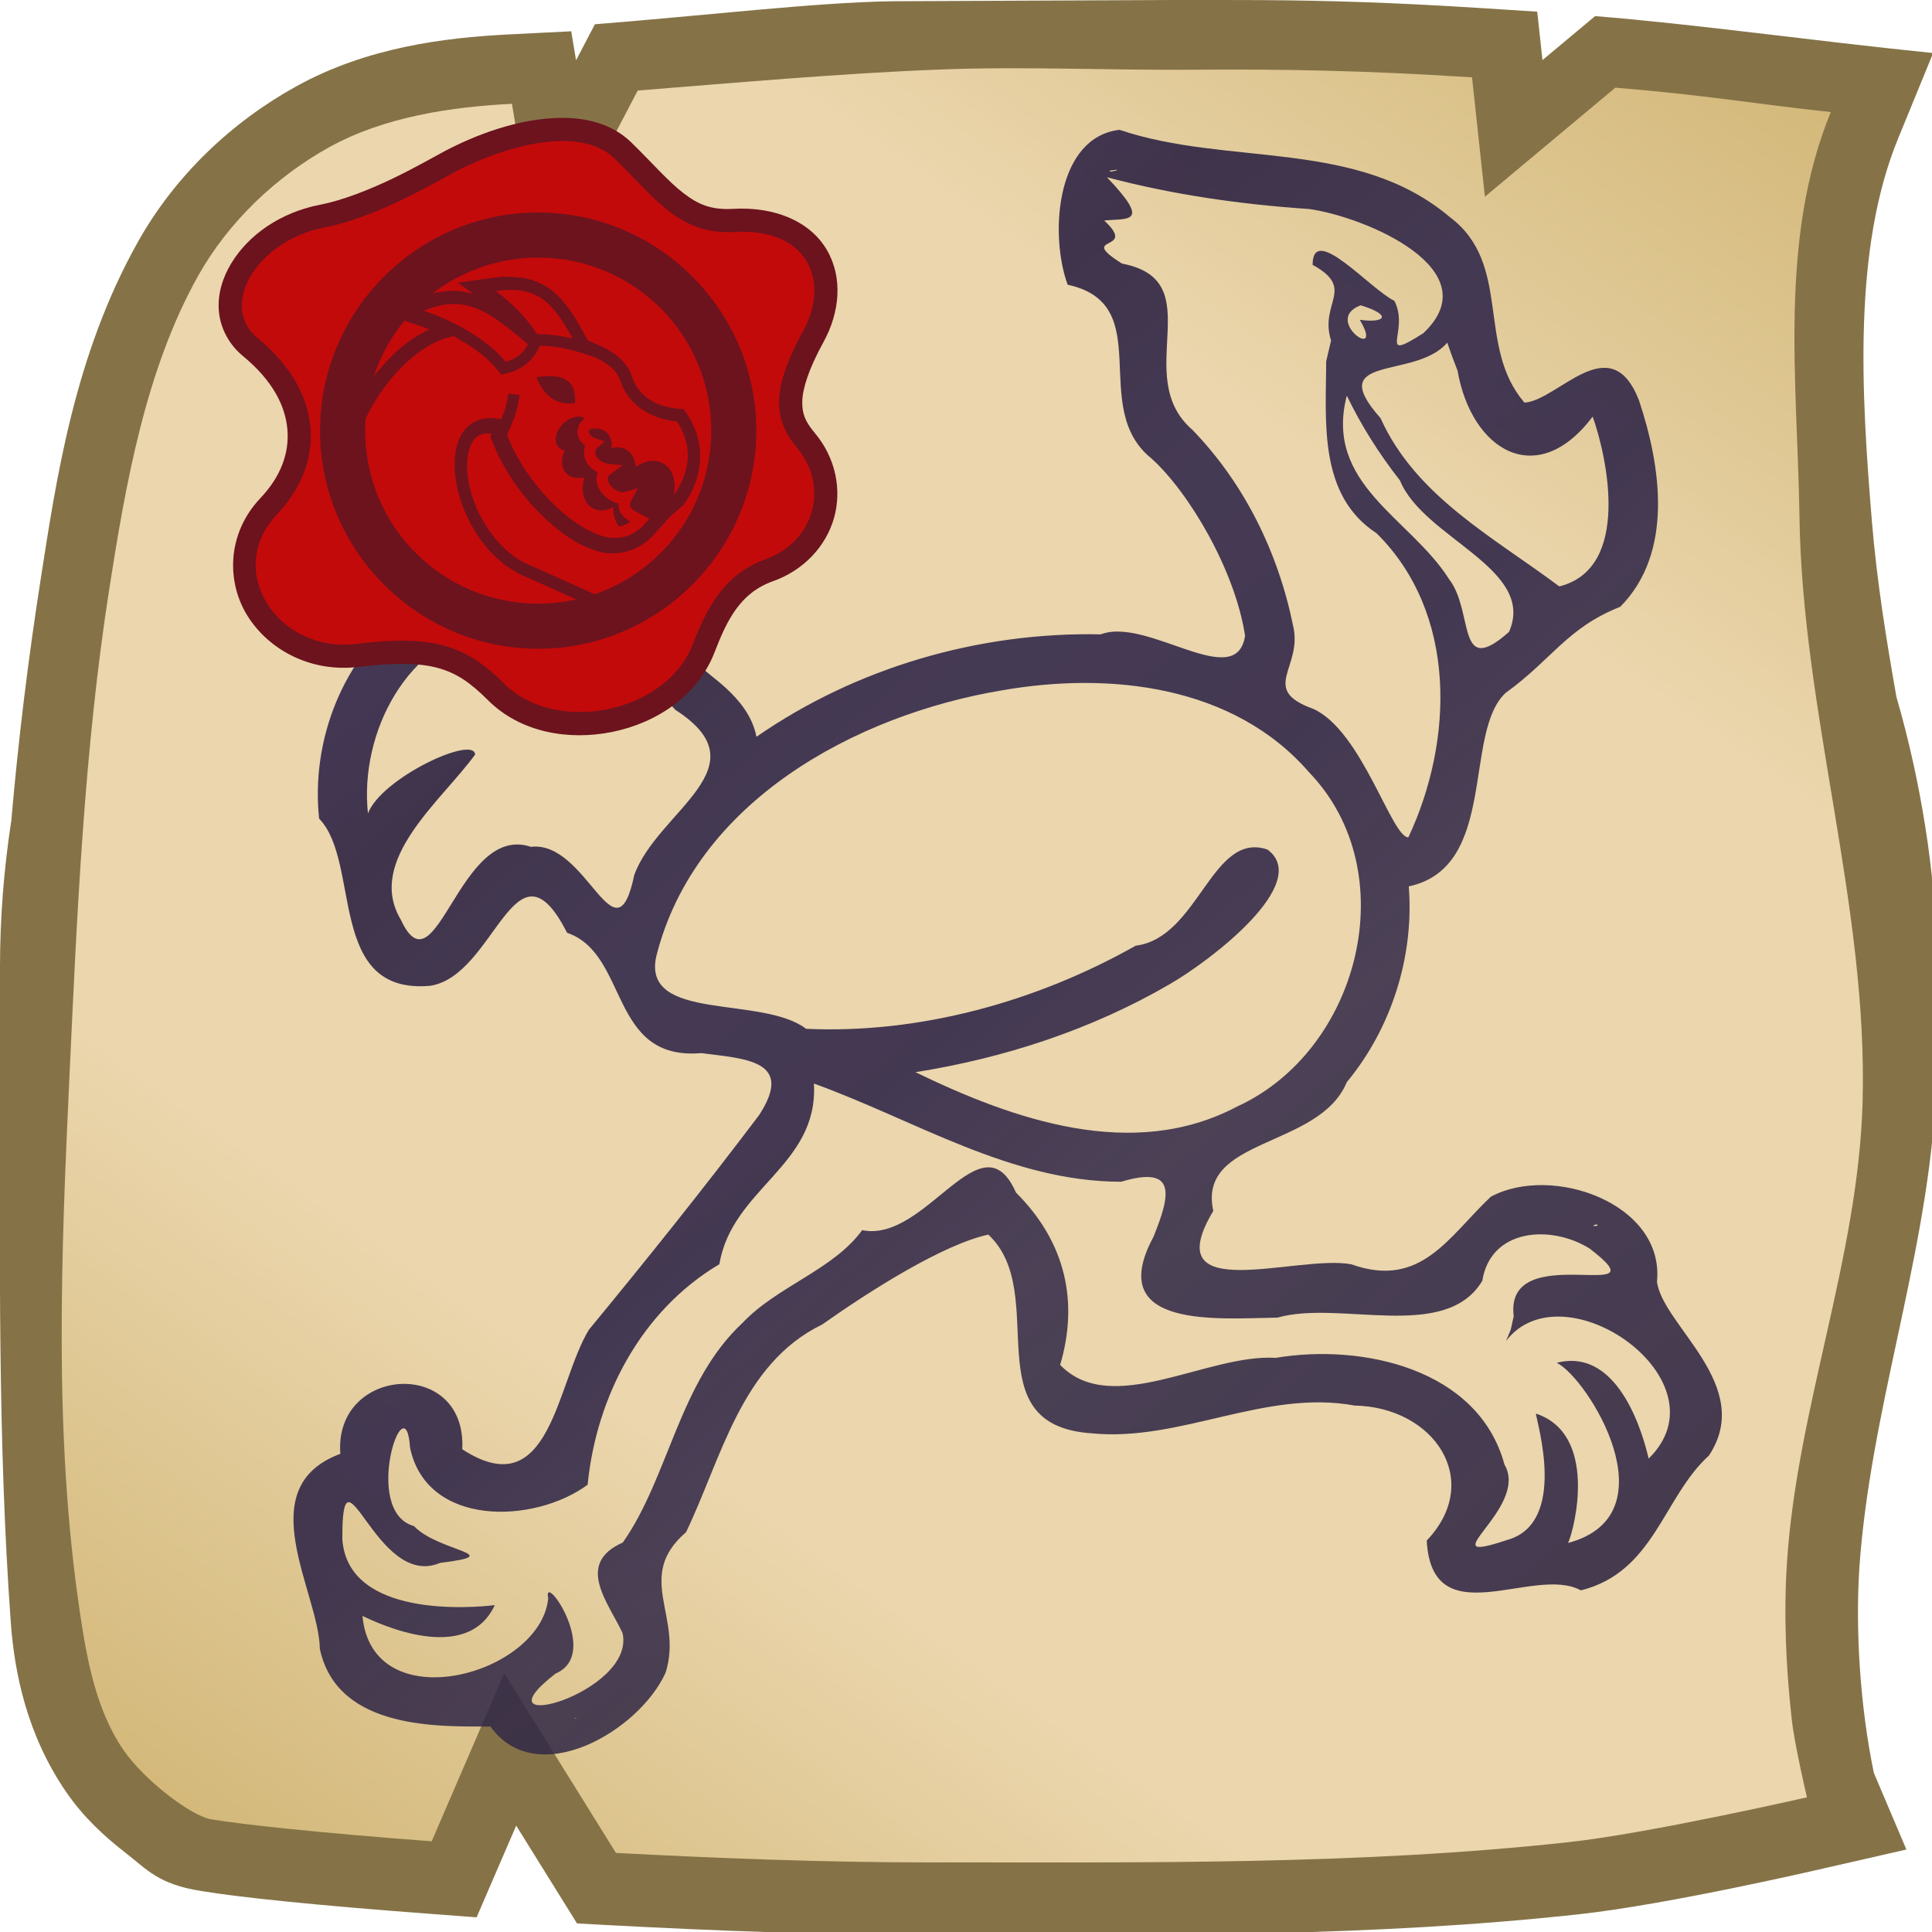 <svg height="500" viewBox="0 0 132.292 132.292" width="500" xmlns="http://www.w3.org/2000/svg" xmlns:xlink="http://www.w3.org/1999/xlink"><linearGradient id="a"><stop offset="0" stop-color="#d3b879"/><stop offset=".25" stop-color="#ebd6ad"/><stop offset=".5" stop-color="#ebd6ad"/><stop offset=".75" stop-color="#ebd6ad"/><stop offset="1" stop-color="#d3b879"/></linearGradient><linearGradient id="b" gradientUnits="userSpaceOnUse" x1="116.132" x2="22.669" xlink:href="#a" y1="0" y2="132.292"/><linearGradient id="c"><stop offset="0" stop-color="#2e2442"/><stop offset=".125" stop-color="#342a4b"/><stop offset=".25" stop-color="#322848"/><stop offset=".375" stop-color="#322947" stop-opacity=".95"/><stop offset=".5" stop-color="#322a46" stop-opacity=".98"/><stop offset=".75" stop-color="#2e2442" stop-opacity=".97"/><stop offset=".906" stop-color="#34284e"/><stop offset="1" stop-color="#2e2442"/></linearGradient><filter id="d" color-interpolation-filters="sRGB" height="1.006" width="1.006" x="-.003" y="-.003"><feGaussianBlur stdDeviation=".352"/></filter><filter id="e" color-interpolation-filters="sRGB" height="1.009" width="1.009" x="-.004" y="-.004"><feGaussianBlur stdDeviation=".123"/></filter><linearGradient id="f" gradientUnits="userSpaceOnUse" spreadMethod="repeat" x1="146.23" x2="236.621" xlink:href="#c" y1="133.8" y2="235.09"/><filter id="g" color-interpolation-filters="sRGB" height="1.008" width="1.009" x="-.005" y="-.004"><feGaussianBlur stdDeviation=".188"/></filter><filter id="h" color-interpolation-filters="sRGB" height="1.002" width="1.002" x="-.001" y="-.001"><feGaussianBlur stdDeviation=".046"/></filter><path d="m250.471 499.983c51.835.039 104.538.441 157.504-5.348 23.527-2.571 63.666-11.943 63.666-11.943l20.957-4.789-8.406-19.797c-3.626-17.49-4.76-37.133-3.756-52.852 2.741-40.111 16.933-78.897 19.564-119.016.828-12.623.691-24.469.344-42.18-.347-17.711-3.704-41.244-10.317-63.953-2.609-14.831-5.05-29.754-6.35-45.516-2.711-32.883-4.959-70.153 6.762-98.752l9.072-22.131c-31.313-3.172-61.138-7.435-87.342-9.543l-13.605 11.365-1.35-12.51-15.117-.967c-21.868-1.39-38.846-1.919-56.314-2.025-5.823-.036-16.508-.027-22.639-.027l-72.837.327c-19.69.327-47.169 3.598-76.591 5.948l-4.609 8.811-.258.496-1.246-7.498-16.018.805c-16.981.856-36.821 3.38-54.957 13.381-16.734 9.228-31.341 23.054-40.965 40.189-16.466 29.318-21.106 61.291-25.148 87.197-3.249 20.824-5.799 41.628-7.584 62.336-1.944 12.576-2.924 25.282-2.933 38.008l.001 27.979c.014 46.729-.629 93.964 2.793 141.27.941 13.005 4.17 29.035 14.33 43.824 4.451 6.479 9.806 11.404 15.326 15.693 5.506 4.279 8.509 8.111 19.365 9.824 9.832 1.663 30.066 3.742 58.57 5.875l12.771.959 10.229-23.693 15.715 25.273 9.365.502c25.465 1.348 54.433 2.491 81.955 2.473z" fill="#857347" stroke-width="3.78" transform="scale(.265)"/><path d="m43.667 6.199-6.649 12.723-1.963-11.814c-4.152.209-8.735.888-12.484 2.956-3.665 2.021-6.931 5.135-8.988 8.796-3.594 6.399-4.968 14.212-6.101 21.472-1.724 11.049-2.209 22.267-2.729 33.439-.565 12.142-1.075 24.438.693 36.464.487 3.314 1.111 6.835 3.004 9.59 1.45 2.11 4.687 4.544 6.008 4.751 2.083.354 7.611.944 15.101 1.505l4.967-11.508 7.651 12.304c6.689.354 14.283.654 21.43.649 14.614-.01 29.291.201 43.819-1.387 5.496-.601 16.303-3.069 16.303-3.069s-.84-3.54-1.041-5.344c-.4-3.586-.562-7.22-.321-10.821.708-10.588 4.876-20.805 5.172-31.413.374-13.426-4.117-26.631-4.321-40.061-.141-9.278-1.441-19.011 2.143-27.756-5.568-.608-8.703-1.18-14.752-1.67l-8.932 7.465-.881-8.173c-7.611-.484-12.854-.566-19.284-.522-5.85.04-11.266-.236-17.112-.015-6.769.256-14.283.929-20.733 1.44z" fill="url(#b)" stroke-width="4.763"/><g><g stroke-width=".265"><path d="m-169.665-12.78c-7.684-.053-14.102 6.694-14.991 15.875 2.794-2.831 6.62-4.683 12.2-4.551-5.345 3.625-8.914 7.726-11.732 11.986.468 2.17 1.228 4.366 2.328 6.588 10.078-13.891 16.137-7.832 19.233.026 2.857-5.292 7.25-9.525 12.435-12.726-5.662-12.277-13.018-17.145-19.473-17.198zm47.678 14.552c-.9 0-1.826 0-2.752.053-3.281.132-6.615.582-9.869 1.349-12.25 2.91-22.834 10.054-25.903 21.458 5.874 2.011 10.769 4.339 15.002 6.72 8.361 1.244 16.88.847 24.183-.661 10.186-2.117 17.727-6.72 19.394-10.504l4.339 1.905c-2.91 6.72-11.827 11.007-22.754 13.256-5.027 1.058-10.557 1.587-16.219 1.508 1.138.741 2.223 1.455 3.281 2.143 7.17 4.657 12.806 7.858 21.855 7.408 9.419-.767 16.563-6.853 19.288-14.446 2.699-7.594 1.164-16.536-7.594-23.68-5.08-4.18-13.388-6.456-22.251-6.509z"/><path d="m-83.388 70.045c.458-3.025 4.259-4.915 10.379-1.766-.196-3.266-5.255-6.613-10.389-5.575l-3.753 5.355c-1.149.83-3.405.002-5.097-.168-8.49-.852-15.69-1.376-25.241-4.26-2.752-.794.847-6.562 3.519-12.435-8.837-.238-15.293-3.889-21.934-8.202-3.281-2.143-6.668-4.445-10.557-6.72-1.164 2.328-2.143 4.763-2.805 6.932-4.921 2.328-6.615 3.201-9.207 8.784-9.393 4.048-13.335 10.107-16.23 18.918-1.548.599-3.178 1.046-4.914 1.293-.001 0-.003 0-.004.002l-.052.005c-5.861.589-13.302-2.69-10.952-10.484-6.714 4.925-1.451 12.701 4.292 13.911-5.023 1.299-10.454-.789-11.04-7.988-5.949 8.454 5.12 14.631 12.427 12.564-3.137 3.787-8.979 4.63-13.358-1.404-1.369 10.258 11.213 9.858 17.418 4.15 1.401-.752.035-3.078 0-3.082 0 0 .919.85 1.44 1.665 2.057 2.265 1.124 6.406-5.182 9.165 2.657 1.909 8.446.098 10.826-4.43l-0-0c.037-.072.075-.145.112-.218l-1.84-6.182c.082-1.415 2.839-2.594 4.808-3.728 4.366-8.599 8.229-14.473 16.325-20.373 3.466-.37 5.927-.635 9.075-4.763 5.715.582 10.398-2.117 14.552-4.789 2.064 4.736 6.218 11.06 5.477 15.584-3.122 2.514-2.117 5.636-2.196 6.376 1.587 4.736 21.802-1.403 32.861 4.894 1.442.822 2.817 1.804 4.105 2.996.001.001.002.002.004.003l.037.037c4.156 4.174 6.31 12.015-1.219 15.112 8.057 2.099 10.767-6.891 8.08-12.11 4.178 3.076 5.986 8.606.772 13.605 10.312-.722 8.116-13.206 1.902-17.569 4.917.043 9.259 4.041 7.343 11.248 8.821-5.413.569-14.92-7.775-16.129-.263.887-3.146 2.011-3.146 2.011.462-.567.835-1.316 1.139-2.234z" fill="#613583"/><path d="m-84.779-26.253c-.143-.385-.22-.803-.22-1.232 0-1.464.891-2.74 2.157-3.312-1.717-1.067-2.597-2.454-2.652-4.303l1.981-.044c-.011 1.376.869 2.135 1.816 2.729.792.495 1.849 1.111 2.707 2.19.759.671 1.255 1.651 1.255 2.74 0 1.166-.561 2.223-1.442 2.883 2.443-.363 4.435-.979 5.997-2.608.022-3.202-.616-5.469-3.764-7.692-3.147-2.219-8.594-5.355-12.963-5.536-4.523-1.271-13.668-5.086-13.613-5.118v0c.77 1.679 1.497 3.362 2.575 4.901-2.267-.906-3.951-1.621-3.929-1.634.506 1.103.99 2.205 1.574 3.269-1.255-.253-2.08-.431-2.069-.441 1.618 2.172 3.092 4.372 6.438 5.737-.759 1.398-1.398 2.971-1.86 4.699-1.574 5.843 2.201 10.63 4.875 15.252 0 0 6.076 17.848.361 19.356 5.9 5.292 8.811 11.747 9.26 18.071 7.938-12.091 9.34-22.807.468-33.817-1.164-2.058-1.197-4.589-.911-7.032.264-2.344.814-4.666.99-6.779zm3.411-2.883c-.924 0-1.651.726-1.651 1.651 0 .924.726 1.651 1.651 1.651.11 0 .22-.011.319-.033-.55-.066-.968-.539-.968-1.089 0-.605.495-1.177 1.1-1.1.693.088 1.089.594 1.1 1.144.066-.176.099-.374.099-.572 0-.924-.726-1.651-1.651-1.651zm7.659 4.996c-2.388 1.497-5.7 1.893-8.969 1.398 1.128 4.495 2.326 8.085 4.491 11.633 1.825 2.991 4.594 5.292 6.986 7.851 1.362 1.457 4.191 4.27 4.191 4.27s3.576-1.214 4.601-2.659c2.745-3.867 2.656-13.976 2.656-13.976.215.368-8.565 5.191-10.007 4.017s-3.186-7.725-3.951-12.534zm-10.476 3.411c-.22 1.277-.44 2.542-.583 3.753-.264 2.278-.198 4.314.781 6.052 1.19 2.095 3.562 3.279 4.615 5.399 1.687 3.394 4.068 7.393 2.427 11.107 3.235 0 6.539-1.28 5.744-4.57-2.674-2.707-6.225-7.382-8.623-11.544-1.846-3.203-3.333-6.615-4.362-10.197z" fill="#813d9c"/></g><path d="m75.161 8.809c-3.978.942-4.215 7.332-2.941 10.602 6.193 1.205 1.554 8.378 5.97 11.773 2.629 2.274 5.893 7.57 6.653 12.016-.524 3.91-6.705-1.193-9.876.095-8.317-.011-16.684 2.6-23.431 7.485-.587-2.827-3.834-4.337-3.844-4.758-4.932-5.423-13.98-8.382-20.23-3.454-4.331 3.304-6.43 9.066-5.746 14.41 2.96 2.925.741 12.066 7.831 11.29 4.471-.774 5.585-10.747 9.298-3.814 4.272 1.363 3.022 8.72 9.343 8.051 3.064.335 6.399.366 4.06 4.149-3.757 5.185-7.411 9.934-11.362 14.931-2.17 3.704-2.383 12.178-8.51 8.363.2-6.319-8.92-5.534-8.339.479-6.196 2.451-1.272 9.485-1.135 13.381 1.313 5.591 8.437 5.131 11.782 5.079 3.265 4.366 10.199.092 11.915-3.923 1.137-3.871-2.277-6.521 1.208-9.646 2.341-5.127 3.532-11.59 9.034-14.403 3.309-2.434 8.157-5.639 11.248-6.381 4.4 3.939-.864 13.081 7.354 13.461 6.103.475 11.785-3.268 17.963-2.26 5.421-.01 8.941 4.951 5.11 9.141.488 6.6 7.404 1.498 10.615 3.199 5.003-1.347 5.499-6.482 8.586-9.406 3.071-4.851-3.349-8.834-3.796-11.825.427-5.372-7.352-7.925-11.488-5.591-2.829 2.772-4.643 6.423-9.454 4.818-3.679-.632-13.363 3.229-9.522-3.465-1.229-5.044 7.163-4.396 8.958-8.993 2.989-3.764 4.448-8.705 3.976-13.489 6.102-1.429 3.483-10.591 6.365-13.377 3.12-2.34 4.104-4.531 7.729-6.05 3.606-3.795 2.586-9.702.991-14.174-2.062-4.957-5.521.135-7.828.333-3.416-3.811-.984-9.476-5.388-12.619-6.472-5.241-15.225-3.137-22.701-5.502-.136.019-.269.044-.397.074zm-.186 2.731c1.228-.216-.298.226 0 0zm-.213.461c4.566 1.113 9.218 1.675 13.879 1.896 3.886.464 12.509 3.924 7.983 8.349-3.209 2.133-.89-.145-2.024-2.183-1.664-.757-5.697-5.262-5.642-2.351 3.029 1.594.484 2.583 1.368 5.158l-.305 1.418c.065 4.113-.372 9.191 3.685 11.712 5.638 5.367 5.566 14.07 2.591 20.769-1.151.029-3.322-7.228-6.686-8.664-3.752-1.267-.762-2.786-1.489-5.64-1.121-5.004-3.525-9.685-7.173-13.301-4.334-3.597 1.143-10.229-5.039-11.275-3.238-1.951 1.159-.753-1.278-2.924 1.595-.199 3.275.205.129-2.966zm17.543 8.416c2.173.615 1.736 1.203-.042.995 1.835 2.963-2.621.057.042-.995zm5.974 2.438c.232.639.481 1.271.744 1.899 1.054 5.429 5.589 8.113 9.312 2.964 1.036 2.727 2.867 10.342-2.051 11.668-4.555-3.27-9.944-5.957-12.468-11.273-4.031-4.359 2.351-2.652 4.463-5.258zm-6.802 3.764c1.037 2.041 2.307 3.961 3.755 5.733 1.694 3.935 9.478 5.844 7.675 10.214-3.573 3.3-2.401-1.323-4.179-3.526-2.75-4.152-8.697-6.318-7.251-12.421zm-58.162 16.933c4.883-.872 9.423 2.128 12.651 5.505 6.163 3.788-1.102 6.927-2.603 11.351-1.17 6.19-3.271-2.334-7.113-1.788-4.969-1.567-6.275 10.336-8.802 5.168-2.514-4.024 2.651-8.221 4.858-11.411-.106-1.335-6.374 1.726-7.256 4.178-.699-5.493 2.438-11.957 8.265-13.003zm34.978 3.709c7.331-1.434 15.837-.668 21.118 5.191 6.721 6.703 3.833 18.99-4.472 22.978-7.048 3.917-15.278 1.211-22.057-1.913 6.068-1.09 12.001-3.156 17.278-6.37 2.749-1.65 9.637-7.126 6.511-9.35-3.845-1.226-4.579 6.137-8.891 6.761-6.713 3.975-14.683 6.342-22.444 6.14-3.057-2.241-11.245-.228-10.359-4.735 2.427-10.641 13.286-16.823 23.317-18.702zm-12.345 27.175c6.952 2.351 13.597 6.448 21.16 6.299 3.838-1.238 3.378.869 2.287 3.729-3.299 6.43 4.64 5.487 8.598 5.357 4.268-1.31 11.525 1.466 13.971-2.8.491-3.57 4.578-3.964 7.289-2.364 5.417 3.972-5.876-.697-5.091 4.747l0.0 0-.187.933-.304.767c3.823-5.207 15.256 2.423 9.923 7.858-.299-1.158-2.031-7.64-6.42-6.432 2.175 1.035 8.157 10.255 1.021 12.317.471-1.126 1.866-7.513-2.381-8.81.066.586 2.359 7.474-1.82 8.697-5.501 1.963 1.563-2.2-.262-5.168-1.914-6.538-9.916-8.102-15.807-6.988-4.699-.197-11.151 4.356-14.741.776 1.179-4.286.244-8.387-3.262-11.737-2.46-5.286-6.079 3.611-10.474 2.785-1.905 2.748-5.737 3.949-8.071 6.521-4.263 4.134-4.826 10.647-7.884 15.188-3.256 1.518-.909 4.125.104 6.193 1.031 4.115-10.17 7.409-4.52 2.865 3.144-1.409-1.077-7.147-.614-5.122-.437 5.271-11.897 8.607-12.689 1.443 1.087.499 7.208 3.247 9.041-.919-1.577.228-10.005 1.077-10.522-4.267-.194-7.292 2.343 3.423 6.723 1.451 4.727-.674-.147-.755-1.838-2.482-3.648-.927-.769-10.002-.377-5.363 1.243 5.414 8.58 5.07 12.205 2.296.473-6.07 3.453-12.017 8.716-15.276.755-5.211 6.666-6.884 6.222-12.495zm53.78 8.564c.254.16-.649.157 0 0zm-69.173 35.169c-.008.081-.255.097 0 0z" fill="url(#f)" filter="url(#h)" opacity=".95" transform="matrix(1 .02 -.02 1 1.276 -1.358)"/><path d="m75.161 8.809c-3.099 2.452-1.223 7.966-.469 11.845.937 4.82 4.985 8.637 6.053 13.429.736 3.302 2.529 7.741.152 10.148-3.386 3.429-9.741-1.022-14.458-.032-5.315 1.115-9.538 7.417-14.904 6.581-4.736-.738-6.063-8.597-10.764-9.533-5.95-1.186-13.802.905-17.211 5.924-3.333 4.905-3.934 14.219.814 17.772 3.179 2.379 7.763-3.962 11.57-2.832 4.39 1.303 6.117 6.825 9.401 10.016 1.98 1.924 5.87 2.753 6.2 5.494.842 6.995-6.288 13.305-12.042 17.37-2.221 1.569-5.308 1.231-7.871 2.139-2.964 1.05-7.065 1.081-8.63 3.808-2.676 4.664-1.675 11.946 1.824 16.029 3.086 3.6 9.254 5.339 13.722 3.752 4.195-1.49 5.537-7.01 7.774-10.859 3.138-5.398 3.668-12.368 7.842-17.011 3.614-4.02 8.632-9.42 13.924-8.315 5.399 1.127 4.659 11.058 9.625 13.459 6.024 2.913 14.463-4.667 20.051-.986 3.375 2.223.507 9.799 4.234 11.362 4.365 1.83 10.426-1.798 12.963-5.794 2.493-3.924 2.064-9.92-.262-13.945-2.388-4.131-7.511-6.998-12.268-7.377-4.308-.343-7.723 5.206-12.028 4.837-2.76-.236-6.743-1.615-7.07-4.366-.617-5.187 8.151-6.774 11.029-11.134 2.531-3.834 3.283-8.589 5.191-12.768 2.356-5.158 5.53-9.928 7.714-15.161 1.947-4.667 7.381-10.07 4.77-14.401-1.464-2.429-6.096.261-8.391-1.404-4.234-3.072-3.073-10.781-7.266-13.909-5.776-4.309-15.568-8.609-21.22-4.138zm-.4 3.192c3.184-4.936 12.932-1.037 17.402 2.774 2.204 1.879 5.035 6.53 2.708 8.255-1.448 1.073-2.837-3.959-4.425-3.107-3.628 1.947-.851 8.403.329 12.348 1.299 4.344 6.2 7.133 7.164 11.564.924 4.247 2.528 11.708-1.641 12.935-4.282 1.261-6.422-6.364-8.614-10.252-2.757-4.891-3.169-10.805-5.424-15.947-2.024-4.615-7.22-8.236-7.234-13.276-.003-1.02 1.495-1.677 1.449-2.696-.047-1.036-2.276-1.726-1.713-2.598zm17.543 8.416.075 2.26zm5.974 2.438c3.866.14 9.302 1.68 10.257 5.428.86 3.374-2.292 8.513-5.768 8.709-5.112.288-11.034-6.785-9.869-11.772.445-1.908 3.422-2.436 5.38-2.366zm-6.802 3.764c4.481-3.168 11.405 6.981 10.79 12.435-.122 1.083-1.573 2.159-2.639 1.931-5.383-1.156-12.647-11.187-8.152-14.365zm-58.162 16.933c5.44-1.104 13.173 2.281 14.828 7.58 1.296 4.151-2.511 9.15-6.174 11.494-3.234 2.07-8.465 3.055-11.496.7-1.875-1.457-1.263-4.624-1.336-6.998-.037-1.209 1.323-2.752.459-3.598-1.093-1.071-3.794 2.01-4.541.675-2.093-3.74 4.061-9 8.261-9.853zm34.978 3.709c8.09-1.16 19.976.428 23.196 7.939 3.124 7.285-2.911 17.925-9.931 21.605-5.599 2.935-17.733 2.962-18.677-3.288-1.332-8.826 25.79-3.512 23.827-12.219-.349-1.55-3.225-.538-4.764-.145-4.558 1.165-7.748 5.544-12.171 7.147-4.587 1.663-9.719 3.634-14.439 2.397-3.915-1.026-9.589-3.564-9.462-7.61.287-9.143 13.365-14.528 22.42-15.827zm-12.345 27.175c6.33-4.914 17.358.57 23.29 5.957 2.489 2.26.614 7.644 3.426 9.486 4.881 3.197 11.749.026 17.469-1.127 3.44-.694 8.23-6.506 9.947-3.446 1.291 2.3-6.988 2.547-6.105 5.032.786 2.212 5.162-1.36 7.043.045 2.21 1.651 4.743 6.473 2.395 7.921-2.263 1.396-3.384-6.621-5.79-5.488-3.44 1.621 4.514 10.662.78 11.382-2.638.508.204-7.487-2.476-7.669-3.032-.206-.912 8.261-3.951 8.216-4.279-.064-1.531-9.558-5.218-11.731-5.624-3.314-13.788 4.851-19.509 1.708-3.888-2.136-2.163-9.828-6.13-11.813-3.64-1.822-8.413.16-12.048 1.992-4.475 2.255-7.891 6.379-10.794 10.463-2.903 4.086-4.048 9.177-6.331 13.638-1.383 2.703-1.583 8.916-4.459 7.943-2.2-.744 2.598-5.233.979-6.898-2.968-3.052-13.142-2.789-12.689 1.443.291 2.717 7.421 1.814 8.157-.818.984-3.517-10.525-3.401-8.751-6.594 1.271-2.288 5.552 4.756 7.324 2.83 2.042-2.219-5.664-5.659-3.948-8.138 2.428-3.508 8.939 3.097 12.745 1.17 5.932-3.003 7.044-11.284 10.288-17.088 1.541-2.758 3.608-5.348 4.355-8.418 0-0-0-0 0-0zm-15.394 43.733-.099.067z" fill="url(#f)" filter="url(#g)" opacity=".25" transform="matrix(1 .02 -.02 1 1.276 -1.358)"/><g stroke-width="3.148" transform="matrix(.318 0 0 .318 112.87 -15.8)"><path d="m-233.658 75.061c-.007-0-.013.002-.019.002-9.801-.033-19.586 4.045-25.453 7.139-2.164 1.141-6.144 3.469-11.113 5.861-4.969 2.392-10.809 4.743-15.711 5.691-8.621 1.667-15.498 6.523-19.209 12.67-1.855 3.073-2.938 6.566-2.654 10.18.284 3.614 2.124 7.229 5.199 9.756 6.306 5.181 9.108 10.644 9.559 15.74.45 5.097-1.375 10.163-5.822 14.863-7.207 7.618-7.35 18.064-2.717 25.406s13.66 12.143 23.828 10.92c8-.962 13.238-.84 17.146.234 3.909 1.074 6.87 3.042 10.754 6.924 6.993 6.988 17.367 8.74 26.744 6.846 9.377-1.894 18.384-7.646 22.072-17.201 2.619-6.784 5.458-12.727 12.521-15.238 6.74-2.395 11.486-7.613 13.189-13.656 1.703-6.043.357-12.891-4.096-18.219h-.002c-2.081-2.489-2.804-4.139-2.744-6.83.059-2.691 1.272-6.802 4.58-12.832 3.518-6.415 4.197-13.87.701-19.834-3.496-5.964-10.904-9.345-20.152-8.828-4.811.269-7.527-.94-10.758-3.416-3.23-2.476-6.652-6.46-11.188-10.883v-.002c-4.075-3.973-9.522-5.272-14.656-5.293zm-.041 9.975c.001 0.0.001-0.0.002 0 3.53.015 6.065.835 7.732 2.461 4.124 4.022 7.603 8.224 12.084 11.658 4.481 3.434 10.286 5.857 17.381 5.461 6.784-.379 9.655 1.634 10.99 3.912 1.335 2.278 1.398 5.912-.84 9.992-3.7 6.745-5.693 12.197-5.809 17.408-.115 5.211 2.019 9.803 5.064 13.447 2.458 2.941 2.974 6.186 2.148 9.117-.826 2.931-3.001 5.567-6.928 6.963h-.002c-11.082 3.94-15.666 13.746-18.484 21.045-2.169 5.619-8.003 9.654-14.742 11.016-6.739 1.361-13.756-.163-17.719-4.123-4.56-4.558-9.317-7.88-15.162-9.486s-12.395-1.554-20.98-.521c-6.417.772-11.636-2.273-14.201-6.338s-2.863-8.588 1.527-13.229c6.054-6.399 9.232-14.442 8.512-22.596s-5.265-16.083-13.16-22.57c-1.196-.982-1.505-1.753-1.59-2.83-.085-1.077.247-2.581 1.25-4.242 2.005-3.322 6.62-6.882 12.564-8.031 6.388-1.235 12.773-3.914 18.145-6.5 5.372-2.586 9.848-5.185 11.438-6.023 4.805-2.534 14.044-6.016 20.779-5.99z" fill="#6c131e"/><path d="m-233.678 80.048c-8.271-.033-17.788 3.75-23.126 6.565-3.754 1.979-16.913 9.855-28.203 12.039-14.565 2.816-22.986 16.835-14.445 23.854 14.202 11.668 14.693 26.785 4.192 37.885-11.597 12.258.307 29.942 16.892 27.947 16.585-1.995 23.579.144 32.023 8.583 10.956 10.948 34.781 6.55 40.639-8.624 2.719-7.042 6.43-14.915 15.503-18.141 10.667-3.791 13.847-15.709 6.937-23.978-5.127-6.134-5.718-12.484 1.29-25.259 5.756-10.494 1.232-22.179-14.8-21.283-11.907.665-17.046-7.264-25.706-15.709-2.871-2.8-6.863-3.86-11.195-3.877z" fill="#c20a0a" stroke-width="9.975"/><path d="m-239.052 95.443c-25.861 0-46.971 21.1-46.971 46.963 0 25.863 21.108 46.973 46.971 46.973 25.862 0 46.971-21.11 46.971-46.973 0-25.862-21.109-46.963-46.971-46.963z" fill="#6c131e" stroke-width="1"/><path d="m-239.052 105.151c-20.609 0-37.257 16.647-37.257 37.257 0 20.609 16.648 37.265 37.257 37.265 20.608 0 37.265-16.655 37.265-37.264 0-20.609-16.656-37.257-37.265-37.257z" fill="#c20a0a" stroke-width="9.975"/><path d="m-920.529 467.439c-5.589 1.055-11.31 2.761-17.285 5.223l-28.514 11.748 29.244 9.789c3.267 1.094 6.497 2.29 9.672 3.572-17.47 7.749-32.362 21.944-43.494 36.01-7.715 9.748-14.675 20.618-20.279 32.24l-.961 1.996-.152 2.211c-.239 3.487-.373 7.027-.373 10.617 0 84.087 68.227 152.342 152.314 152.342 11.539 0 22.789-1.287 33.604-3.715l33.656-7.559-69.568-31.293-.406-.146c-27.952-10.121-47.951-42.215-52.67-69.473-2.359-13.629-.622-25.449 3.113-31.566 3.181-5.209 6.959-7.811 15.545-7.104l-.822 2.236 1.557 4.039c8.9 23.099 23.903 44.201 40.604 60.449 16.7 16.248 34.732 28.041 52.916 30.49l.574.078.58.019c.691.024 1.354.005 2.01-.031 11.157.437 24.263-3.744 34.344-14.893l13.803-15.26 10.809-9.324c13.695-19.039 20.019-46.784 3.107-72.885l-3.023-4.668-5.539-.527c-19.538-1.857-32.27-12.071-36.529-25.645-4.103-13.076-15.354-20.644-27.186-25.918l-8.896-3.967-3.377-6.123c-8.033-14.566-15.583-26.768-26.814-35.123-6.377-4.744-14.098-8.057-22.959-9.553l-11.684-.898c-4.111.053-8.346.445-12.746 1.049l-27.918 3.828 12.482 9.268c-5.471-1.649-11.19-2.718-17.207-2.725z" fill="#6c131e" filter="url(#d)" stroke-width="1" transform="matrix(.265 0 0 .265 -16.707 -11.275)"/><path d="m-245.156 112.107c-.919.011-1.927.102-3.008.25 3.629 2.694 6.726 5.956 8.897 9.284.218 0 .436.002.653.006 2.378.051 4.671.383 7.005.948-2.066-3.746-3.941-6.606-6.246-8.321-1.819-1.353-3.957-2.128-6.913-2.166-.127-.002-.257-.002-.388 0zm-12.065 3.022c-.096-0-.192.001-.289.003-1.849.041-3.865.516-6.168 1.465 7.395 2.476 14.083 6.643 17.626 11.002 2.419-.675 3.875-1.937 4.799-3.793-4.575-3.868-8.224-6.763-11.84-7.978-1.338-.45-2.69-.699-4.128-.7zm-.027 6.948c-5.189.89-10.435 5.313-13.959 9.766-1.91 2.413-3.634 5.109-5.011 7.963-.059.859-.091 1.726-.091 2.601 0 20.609 16.648 37.264 37.257 37.264 2.827 0 5.579-.315 8.224-.909l-9.979-4.489c-17.591-6.369-22.746-37.446-6.17-34.338.768-1.864 1.306-3.689 1.45-5.458l2.452.201c-.222 2.711-1.162 5.329-2.373 7.89-.096.268-.194.543-.288.798 4.323 11.22 14.976 21.152 22.311 22.14.12.004.251 0.0.389-.011 2.24.136 4.72-.556 6.872-2.936l1.051-1.162-1.379-.745c-.857-.463-1.881-.934-2.391-1.438-.255-.252-.368-.457-.405-.684-.037-.227-.017-.556.294-1.129l1.405-2.587-2.828.819c-.83.24-2.278-.399-3.057-1.41-.39-.505-.58-1.041-.577-1.427.003-.387.095-.675.625-1.06l2.561-1.859-3.144-.358c-1.313-.15-2.155-.877-2.523-1.619-.369-.742-.304-1.327.181-1.752l1.607-1.406-2.022-.685c-.884-.3-1.355-.994-1.363-1.399-.004-.181.031-.351.242-.589 1.439-.315 2.798-.059 3.697.839.81.809 1.099 1.991.918 3.269 1.125-.297 2.236-.212 3.174.329 1.229.709 1.928 2.065 2.063 3.681 2.002-1.334 4.232-1.675 5.958-.68 2.036 1.174 2.812 3.885 2.212 6.812 3.158-4.391 4.552-9.967.739-15.853-6.151-.585-10.753-4.038-12.28-8.903-.662-2.108-2.801-3.774-5.528-4.989l-.01.028c-3.915-1.425-7.315-2.284-10.873-2.466l.01.021c-.302-.012-.601-.021-.89-.023-1.255 3.011-3.773 5.252-7.56 6.062l-.777.166-.471-.64c-1.871-2.544-5.427-5.324-9.741-7.644zm20.563 8.59c3.676-.01 5.907 1.529 5.54 5.851-4.718.446-6.836-2.196-8.302-5.612.988-.152 1.914-.236 2.762-.239zm6.372 8.735-.001.001c.488.009.94.131 1.318.37-.199.145-.381.3-.547.466-.691.69-1.065 1.596-1.047 2.467.024 1.227.694 2.262 1.669 2.97-.413 1.067-.323 2.298.185 3.32.502 1.009 1.388 1.879 2.541 2.422-.19.443-.312.904-.316 1.36-.008 1.107.445 2.112 1.089 2.947.894 1.16 2.22 2.098 3.689 2.357-.024.287-.027.57.018.843.138.848.594 1.535 1.103 2.038.449.444.947.776 1.422 1.052-.835.631-1.634.929-2.451 1.025-.858-1.045-1.278-2.512-1.239-4.14-1.549.813-3.187.942-4.491.19-1.931-1.114-2.553-3.822-1.736-6.625-1.492.365-2.913.121-3.842-.807-1.168-1.167-1.256-3.11-.408-4.996-.484-.081-.916-.285-1.254-.622-1.159-1.158-.76-3.434.892-5.084 1.032-1.031 2.31-1.574 3.405-1.553z" fill="#c20a0a" filter="url(#e)" stroke-width="6.085"/></g></g></svg>
